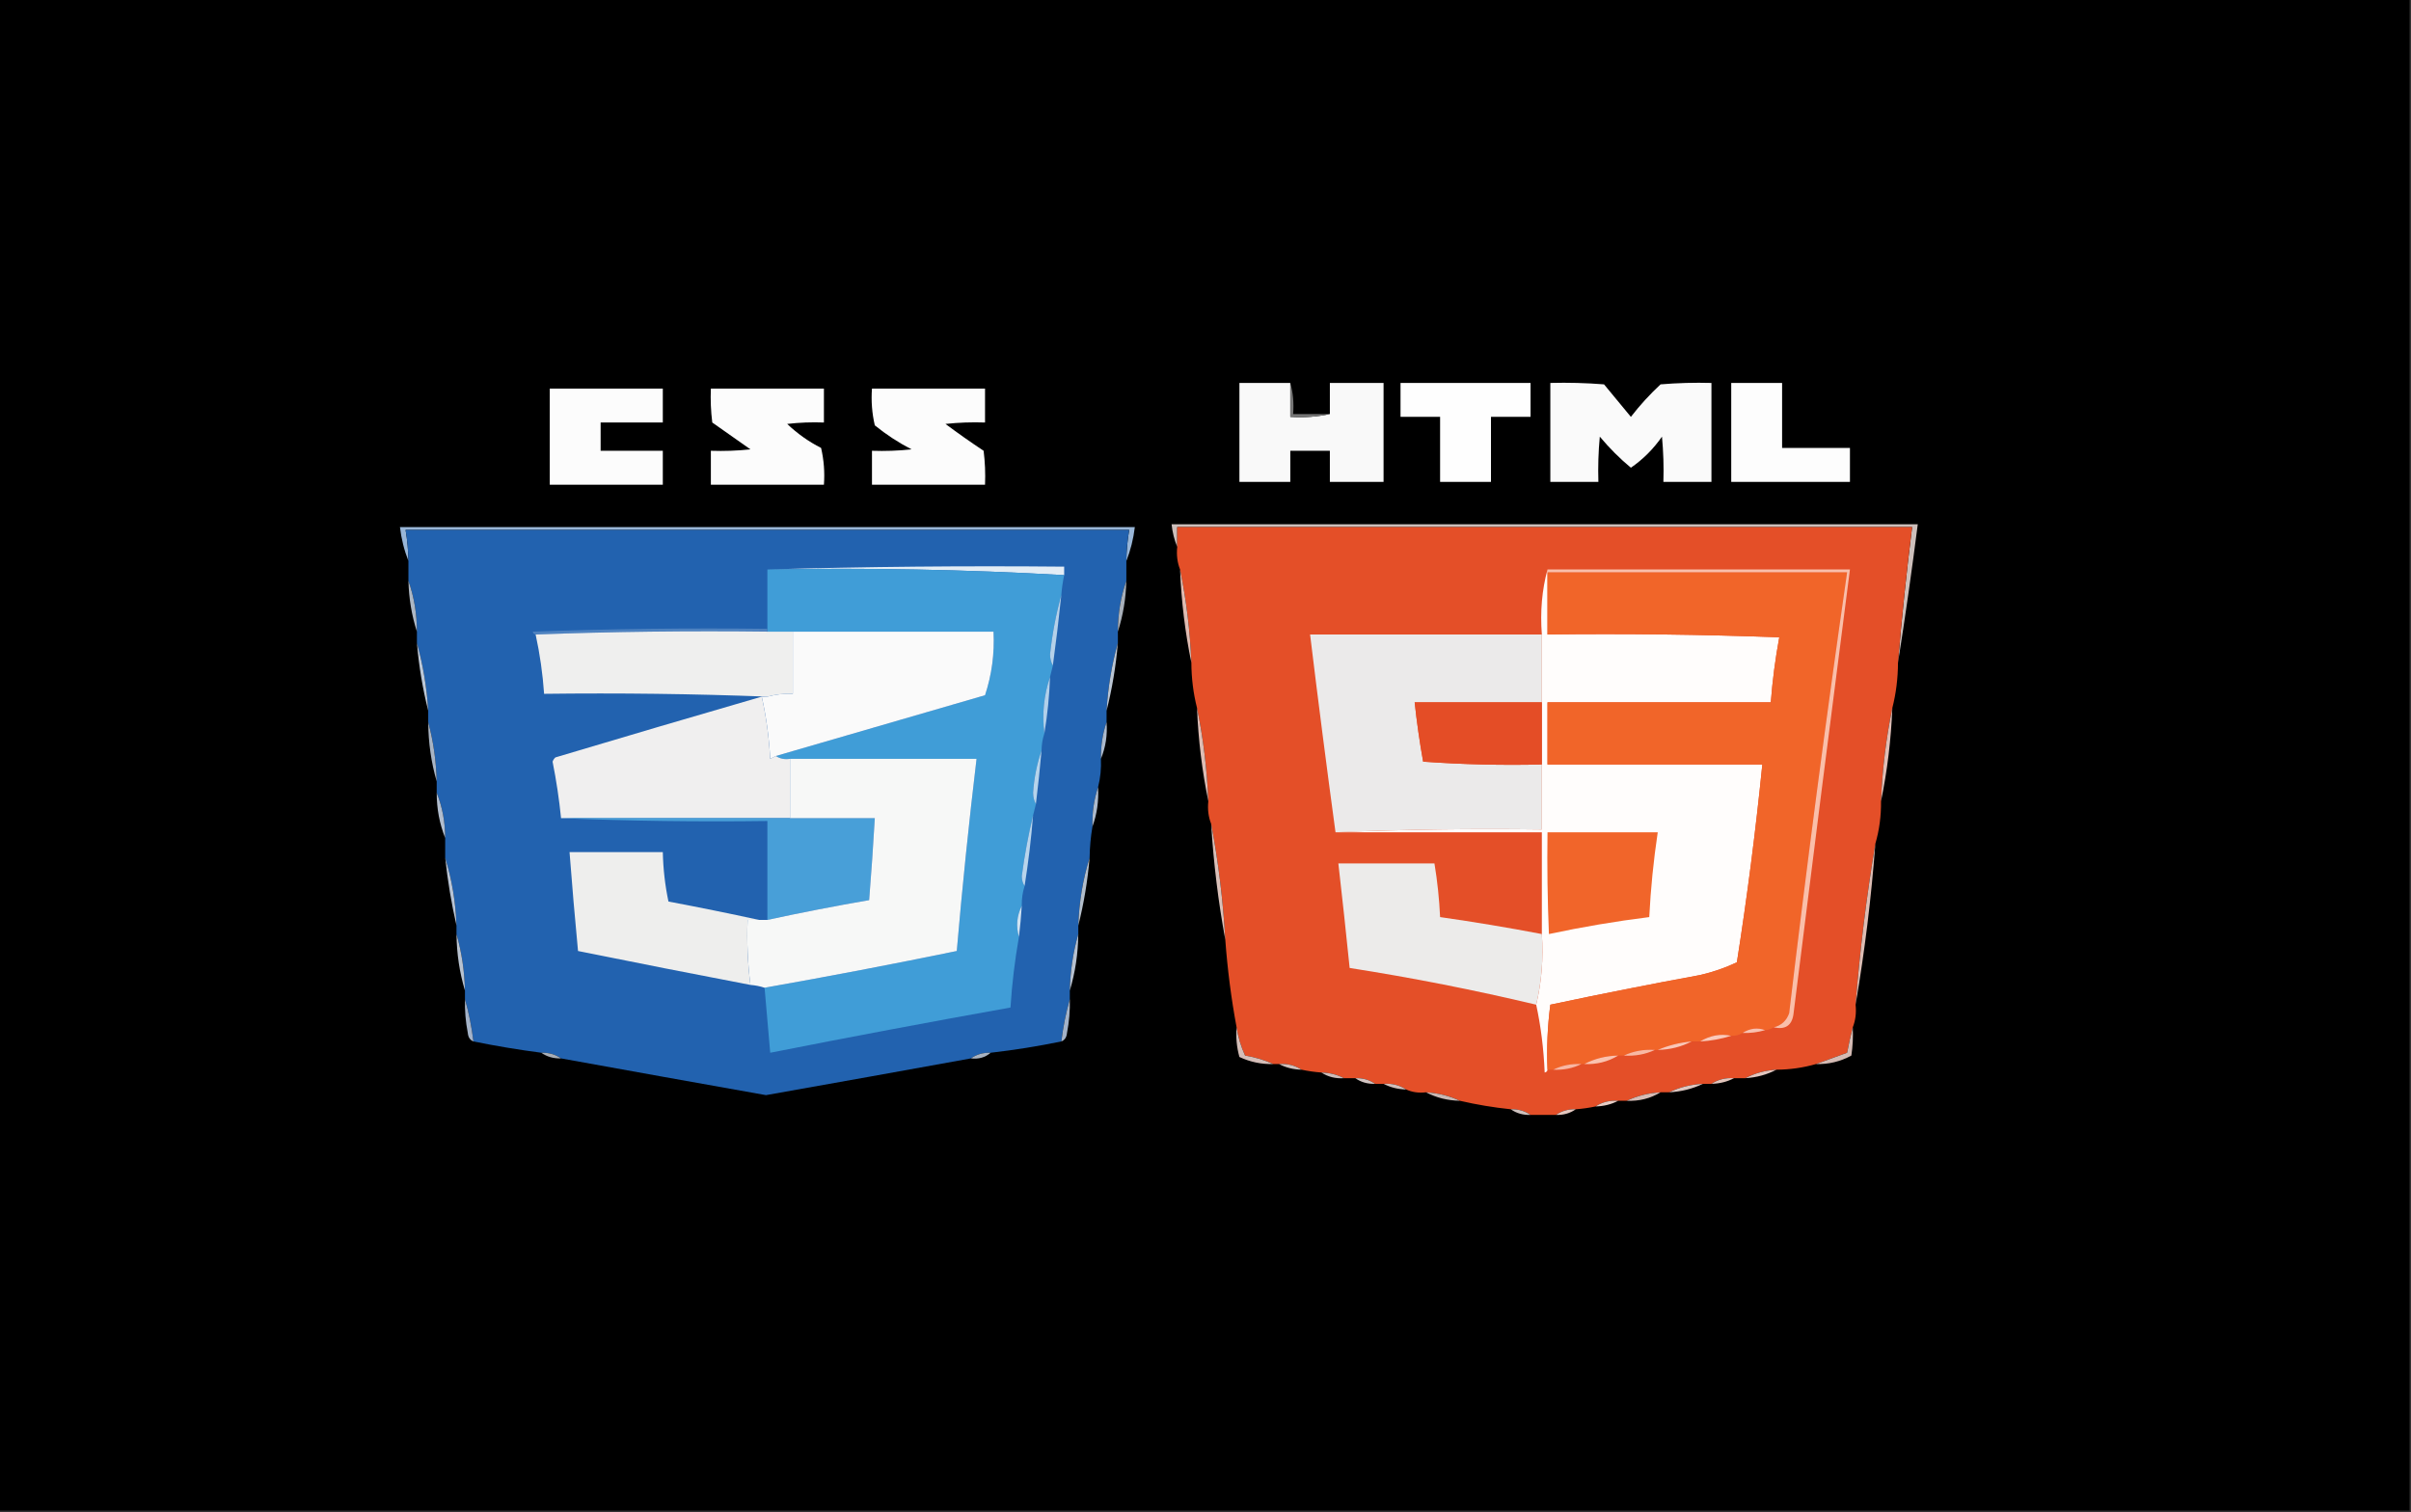 <?xml version="1.0" encoding="UTF-8"?>
<!DOCTYPE svg PUBLIC "-//W3C//DTD SVG 1.1//EN" "http://www.w3.org/Graphics/SVG/1.1/DTD/svg11.dtd">
<svg xmlns="http://www.w3.org/2000/svg" version="1.1" width="853px" height="535px" style="shape-rendering:geometricPrecision; text-rendering:geometricPrecision; image-rendering:optimizeQuality; fill-rule:evenodd; clip-rule:evenodd" xmlns:xlink="http://www.w3.org/1999/xlink">
<rect width="100%" height="100%" fill="#333333" stroke="none"/>
<g><path style="opacity:1" fill="#000000" d="M -0.5,-0.5 C 283.833,-0.5 568.167,-0.5 852.5,-0.5C 852.5,177.833 852.5,356.167 852.5,534.5C 568.167,534.5 283.833,534.5 -0.5,534.5C -0.5,356.167 -0.5,177.833 -0.5,-0.5 Z"/></g>
<g><path style="opacity:1" fill="#f9f9f9" d="M 456.5,135.5 C 456.5,139.5 456.5,143.5 456.5,147.5C 461.363,147.819 466.03,147.486 470.5,146.5C 470.5,142.833 470.5,139.167 470.5,135.5C 476.833,135.5 483.167,135.5 489.5,135.5C 489.5,147.167 489.5,158.833 489.5,170.5C 483.167,170.5 476.833,170.5 470.5,170.5C 470.5,166.833 470.5,163.167 470.5,159.5C 465.833,159.5 461.167,159.5 456.5,159.5C 456.5,163.167 456.5,166.833 456.5,170.5C 450.5,170.5 444.5,170.5 438.5,170.5C 438.5,158.833 438.5,147.167 438.5,135.5C 444.5,135.5 450.5,135.5 456.5,135.5 Z"/></g>
<g><path style="opacity:1" fill="#fefefe" d="M 495.5,135.5 C 510.833,135.5 526.167,135.5 541.5,135.5C 541.5,139.5 541.5,143.5 541.5,147.5C 536.833,147.5 532.167,147.5 527.5,147.5C 527.5,155.167 527.5,162.833 527.5,170.5C 521.5,170.5 515.5,170.5 509.5,170.5C 509.5,162.833 509.5,155.167 509.5,147.5C 504.833,147.5 500.167,147.5 495.5,147.5C 495.5,143.5 495.5,139.5 495.5,135.5 Z"/></g>
<g><path style="opacity:1" fill="#fafafa" d="M 548.5,135.5 C 554.842,135.334 561.175,135.5 567.5,136C 570.667,139.833 573.833,143.667 577,147.5C 580.141,143.424 583.641,139.59 587.5,136C 593.491,135.501 599.491,135.334 605.5,135.5C 605.5,147.167 605.5,158.833 605.5,170.5C 599.833,170.5 594.167,170.5 588.5,170.5C 588.666,165.156 588.499,159.823 588,154.5C 584.978,158.855 581.311,162.522 577,165.5C 573.039,162.206 569.373,158.539 566,154.5C 565.501,159.823 565.334,165.156 565.5,170.5C 559.833,170.5 554.167,170.5 548.5,170.5C 548.5,158.833 548.5,147.167 548.5,135.5 Z"/></g>
<g><path style="opacity:1" fill="#fdfdfd" d="M 612.5,135.5 C 618.5,135.5 624.5,135.5 630.5,135.5C 630.5,143.167 630.5,150.833 630.5,158.5C 638.5,158.5 646.5,158.5 654.5,158.5C 654.5,162.5 654.5,166.5 654.5,170.5C 640.5,170.5 626.5,170.5 612.5,170.5C 612.5,158.833 612.5,147.167 612.5,135.5 Z"/></g>
<g><path style="opacity:1" fill="#fcfcfc" d="M 194.5,137.5 C 207.833,137.5 221.167,137.5 234.5,137.5C 234.5,141.5 234.5,145.5 234.5,149.5C 227.167,149.5 219.833,149.5 212.5,149.5C 212.5,152.833 212.5,156.167 212.5,159.5C 219.833,159.5 227.167,159.5 234.5,159.5C 234.5,163.5 234.5,167.5 234.5,171.5C 221.167,171.5 207.833,171.5 194.5,171.5C 194.5,160.167 194.5,148.833 194.5,137.5 Z"/></g>
<g><path style="opacity:1" fill="#fcfcfc" d="M 251.5,137.5 C 264.833,137.5 278.167,137.5 291.5,137.5C 291.5,141.5 291.5,145.5 291.5,149.5C 287.154,149.334 282.821,149.501 278.5,150C 282.084,153.416 286.084,156.249 290.5,158.5C 291.492,162.783 291.826,167.116 291.5,171.5C 278.167,171.5 264.833,171.5 251.5,171.5C 251.5,167.5 251.5,163.5 251.5,159.5C 256.179,159.666 260.845,159.499 265.5,159C 261,155.833 256.5,152.667 252,149.5C 251.501,145.514 251.334,141.514 251.5,137.5 Z"/></g>
<g><path style="opacity:1" fill="#fcfcfc" d="M 308.5,137.5 C 321.833,137.5 335.167,137.5 348.5,137.5C 348.5,141.5 348.5,145.5 348.5,149.5C 343.821,149.334 339.155,149.501 334.5,150C 338.912,153.29 343.412,156.456 348,159.5C 348.499,163.486 348.666,167.486 348.5,171.5C 335.167,171.5 321.833,171.5 308.5,171.5C 308.5,167.5 308.5,163.5 308.5,159.5C 313.179,159.666 317.845,159.499 322.5,159C 317.886,156.624 313.552,153.791 309.5,150.5C 308.508,146.217 308.174,141.884 308.5,137.5 Z"/></g>
<g><path style="opacity:1" fill="#757575" d="M 456.5,135.5 C 457.482,138.962 457.815,142.629 457.5,146.5C 461.833,146.5 466.167,146.5 470.5,146.5C 466.03,147.486 461.363,147.819 456.5,147.5C 456.5,143.5 456.5,139.5 456.5,135.5 Z"/></g>
<g><path style="opacity:1" fill="#cdbfbb" d="M 671.5,234.5 C 672.838,218.466 674.504,202.466 676.5,186.5C 589.833,186.5 503.167,186.5 416.5,186.5C 416.5,188.833 416.5,191.167 416.5,193.5C 415.469,191.039 414.802,188.373 414.5,185.5C 502.5,185.5 590.5,185.5 678.5,185.5C 676.398,201.997 674.065,218.331 671.5,234.5 Z"/></g>
<g><path style="opacity:1" fill="#99b6d7" d="M 398.5,198.5 C 398.552,194.802 398.886,191.135 399.5,187.5C 314.167,187.5 228.833,187.5 143.5,187.5C 144.114,191.135 144.448,194.802 144.5,198.5C 143.008,194.736 142.008,190.736 141.5,186.5C 228.167,186.5 314.833,186.5 401.5,186.5C 400.992,190.736 399.992,194.736 398.5,198.5 Z"/></g>
<g><path style="opacity:1" fill="#2262af" d="M 398.5,198.5 C 398.5,200.833 398.5,203.167 398.5,205.5C 396.495,211.209 395.495,217.209 395.5,223.5C 395.5,224.833 395.5,226.167 395.5,227.5C 393.322,235.233 391.989,243.233 391.5,251.5C 391.5,252.833 391.5,254.167 391.5,255.5C 390.105,259.591 389.438,263.924 389.5,268.5C 389.658,271.902 389.324,275.236 388.5,278.5C 387.028,282.919 386.362,287.586 386.5,292.5C 385.886,296.135 385.552,299.802 385.5,303.5C 383.106,311.197 381.773,319.197 381.5,327.5C 381.5,328.5 381.5,329.5 381.5,330.5C 379.656,336.911 378.656,343.578 378.5,350.5C 378.5,351.5 378.5,352.5 378.5,353.5C 377.139,358.304 376.139,363.304 375.5,368.5C 367.238,370.204 358.905,371.538 350.5,372.5C 347.848,372.41 345.515,373.076 343.5,374.5C 319.349,378.886 295.183,383.22 271,387.5C 246.827,383.213 222.66,378.88 198.5,374.5C 196.485,373.076 194.152,372.41 191.5,372.5C 183.443,371.444 175.443,370.111 167.5,368.5C 166.861,363.304 165.861,358.304 164.5,353.5C 164.5,352.5 164.5,351.5 164.5,350.5C 164.344,343.578 163.344,336.911 161.5,330.5C 161.5,329.5 161.5,328.5 161.5,327.5C 161.227,319.197 159.894,311.197 157.5,303.5C 157.5,301.167 157.5,298.833 157.5,296.5C 157.504,290.858 156.504,285.525 154.5,280.5C 154.5,279.167 154.5,277.833 154.5,276.5C 154.322,269.251 153.322,262.251 151.5,255.5C 151.5,254.167 151.5,252.833 151.5,251.5C 151.011,243.233 149.678,235.233 147.5,227.5C 147.5,226.167 147.5,224.833 147.5,223.5C 147.505,217.209 146.505,211.209 144.5,205.5C 144.5,203.167 144.5,200.833 144.5,198.5C 144.448,194.802 144.114,191.135 143.5,187.5C 228.833,187.5 314.167,187.5 399.5,187.5C 398.886,191.135 398.552,194.802 398.5,198.5 Z"/></g>
<g><path style="opacity:1" fill="#e44f28" d="M 671.5,234.5 C 671.473,240.051 670.806,245.384 669.5,250.5C 667.281,261.257 665.948,272.257 665.5,283.5C 665.556,288.731 664.889,293.731 663.5,298.5C 660.346,317.265 658.012,336.265 656.5,355.5C 656.806,358.385 656.473,361.052 655.5,363.5C 654.756,366.36 654.089,369.36 653.5,372.5C 649.738,373.838 646.071,375.172 642.5,376.5C 637.934,377.807 633.267,378.474 628.5,378.5C 624.521,378.742 620.854,379.742 617.5,381.5C 616.167,381.5 614.833,381.5 613.5,381.5C 610.505,381.294 607.838,381.96 605.5,383.5C 604.5,383.5 603.5,383.5 602.5,383.5C 598.2,383.719 594.2,384.719 590.5,386.5C 589.5,386.5 588.5,386.5 587.5,386.5C 583.2,386.755 579.2,387.755 575.5,389.5C 574.5,389.5 573.5,389.5 572.5,389.5C 569.505,389.294 566.838,389.96 564.5,391.5C 562.194,391.993 559.861,392.326 557.5,392.5C 554.848,392.41 552.515,393.076 550.5,394.5C 547.5,394.5 544.5,394.5 541.5,394.5C 539.485,393.076 537.152,392.41 534.5,392.5C 528.432,391.871 522.432,390.871 516.5,389.5C 512.8,387.755 508.8,386.755 504.5,386.5C 501.941,386.802 499.607,386.468 497.5,385.5C 495.162,383.96 492.495,383.294 489.5,383.5C 488.5,383.5 487.5,383.5 486.5,383.5C 484.485,382.076 482.152,381.41 479.5,381.5C 478.167,381.5 476.833,381.5 475.5,381.5C 473.095,380.232 470.428,379.565 467.5,379.5C 465.139,379.326 462.806,378.993 460.5,378.5C 458.162,376.96 455.495,376.294 452.5,376.5C 451.833,376.5 451.167,376.5 450.5,376.5C 447.404,375.081 444.071,374.081 440.5,373.5C 439.02,370.241 438.02,366.908 437.5,363.5C 435.609,353.374 434.275,343.041 433.5,332.5C 432.719,318.59 431.053,304.923 428.5,291.5C 427.527,289.052 427.194,286.385 427.5,283.5C 427.052,272.257 425.719,261.257 423.5,250.5C 422.194,245.384 421.527,240.051 421.5,234.5C 421.052,223.257 419.719,212.257 417.5,201.5C 416.527,199.052 416.194,196.385 416.5,193.5C 416.5,191.167 416.5,188.833 416.5,186.5C 503.167,186.5 589.833,186.5 676.5,186.5C 674.504,202.466 672.838,218.466 671.5,234.5 Z"/></g>
<g><path style="opacity:1" fill="#e3edf6" d="M 271.5,201.5 C 306.329,200.502 341.329,200.168 376.5,200.5C 376.5,201.5 376.5,202.5 376.5,203.5C 341.722,201.517 306.722,200.85 271.5,201.5 Z"/></g>
<g><path style="opacity:1" fill="#fffdfc" d="M 547.5,201.5 C 547.5,201.833 547.5,202.167 547.5,202.5C 547.5,209.833 547.5,217.167 547.5,224.5C 574.841,224.167 602.175,224.5 629.5,225.5C 628.091,233.102 627.091,240.768 626.5,248.5C 600.167,248.5 573.833,248.5 547.5,248.5C 547.5,255.833 547.5,263.167 547.5,270.5C 572.833,270.5 598.167,270.5 623.5,270.5C 621.156,293.917 618.156,317.25 614.5,340.5C 610.378,342.452 606.045,343.952 601.5,345C 583.767,348.257 566.101,351.757 548.5,355.5C 547.503,363.138 547.169,370.804 547.5,378.5C 547.44,379.043 547.107,379.376 546.5,379.5C 546.148,371.125 545.148,363.125 543.5,355.5C 545.422,347.436 546.088,339.103 545.5,330.5C 545.5,318.5 545.5,306.5 545.5,294.5C 521.167,294.5 496.833,294.5 472.5,294.5C 496.661,293.502 520.994,293.169 545.5,293.5C 545.5,285.833 545.5,278.167 545.5,270.5C 545.5,263.167 545.5,255.833 545.5,248.5C 545.5,240.5 545.5,232.5 545.5,224.5C 544.868,216.427 545.535,208.76 547.5,201.5 Z"/></g>
<g><path style="opacity:1" fill="#409dd7" d="M 271.5,201.5 C 306.722,200.85 341.722,201.517 376.5,203.5C 376.007,205.806 375.674,208.139 375.5,210.5C 373.623,217.257 372.29,224.257 371.5,231.5C 371.511,233.045 371.844,234.378 372.5,235.5C 372.167,236.833 371.833,238.167 371.5,239.5C 369.289,246.075 368.622,252.741 369.5,259.5C 368.85,261.435 368.517,263.435 368.5,265.5C 366.863,270.238 365.863,275.238 365.5,280.5C 365.511,282.045 365.844,283.378 366.5,284.5C 366.167,285.833 365.833,287.167 365.5,288.5C 363.809,295.462 362.476,302.629 361.5,310C 361.514,311.385 361.848,312.551 362.5,313.5C 361.781,315.764 361.448,318.097 361.5,320.5C 359.73,324.094 359.397,327.76 360.5,331.5C 359.04,339.762 358.04,348.095 357.5,356.5C 329.115,361.577 300.782,366.91 272.5,372.5C 271.803,364.777 271.136,357.11 270.5,349.5C 293.233,345.483 315.9,341.15 338.5,336.5C 340.455,313.801 342.788,291.135 345.5,268.5C 323.5,268.5 301.5,268.5 279.5,268.5C 277.585,268.784 275.919,268.451 274.5,267.5C 299.148,260.337 323.815,253.171 348.5,246C 350.9,238.726 351.9,231.226 351.5,223.5C 327.833,223.5 304.167,223.5 280.5,223.5C 277.5,223.5 274.5,223.5 271.5,223.5C 271.5,223.167 271.5,222.833 271.5,222.5C 271.5,215.5 271.5,208.5 271.5,201.5 Z"/></g>
<g><path style="opacity:1" fill="#f16529" d="M 547.5,202.5 C 582.833,202.5 618.167,202.5 653.5,202.5C 646.014,254.39 639.18,306.39 633,358.5C 632.039,361.215 630.206,362.882 627.5,363.5C 626.609,364.11 625.609,364.443 624.5,364.5C 621.756,363.509 619.089,363.843 616.5,365.5C 615.292,366.234 613.959,366.567 612.5,366.5C 608.683,365.697 605.016,366.363 601.5,368.5C 600.5,368.5 599.5,368.5 598.5,368.5C 594.239,368.898 590.239,369.898 586.5,371.5C 586.167,371.5 585.833,371.5 585.5,371.5C 581.542,371.251 577.876,371.918 574.5,373.5C 573.833,373.5 573.167,373.5 572.5,373.5C 568.163,373.584 564.163,374.584 560.5,376.5C 560.167,376.5 559.833,376.5 559.5,376.5C 555.878,376.322 552.544,376.989 549.5,378.5C 548.833,378.5 548.167,378.5 547.5,378.5C 547.169,370.804 547.503,363.138 548.5,355.5C 566.101,351.757 583.767,348.257 601.5,345C 606.045,343.952 610.378,342.452 614.5,340.5C 618.156,317.25 621.156,293.917 623.5,270.5C 598.167,270.5 572.833,270.5 547.5,270.5C 547.5,263.167 547.5,255.833 547.5,248.5C 573.833,248.5 600.167,248.5 626.5,248.5C 627.091,240.768 628.091,233.102 629.5,225.5C 602.175,224.5 574.841,224.167 547.5,224.5C 547.5,217.167 547.5,209.833 547.5,202.5 Z"/></g>
<g><path style="opacity:1" fill="#e0bcb2" d="M 417.5,201.5 C 419.719,212.257 421.052,223.257 421.5,234.5C 419.281,223.743 417.948,212.743 417.5,201.5 Z"/></g>
<g><path style="opacity:1" fill="#adb7c4" d="M 144.5,205.5 C 146.505,211.209 147.505,217.209 147.5,223.5C 145.656,217.767 144.656,211.767 144.5,205.5 Z"/></g>
<g><path style="opacity:1" fill="#b5d1e9" d="M 375.5,210.5 C 374.631,218.846 373.631,227.179 372.5,235.5C 371.844,234.378 371.511,233.045 371.5,231.5C 372.29,224.257 373.623,217.257 375.5,210.5 Z"/></g>
<g><path style="opacity:1" fill="#a8b0ba" d="M 398.5,205.5 C 398.344,211.767 397.344,217.767 395.5,223.5C 395.495,217.209 396.495,211.209 398.5,205.5 Z"/></g>
<g><path style="opacity:1" fill="#4e82c0" d="M 271.5,222.5 C 271.5,222.833 271.5,223.167 271.5,223.5C 243.995,223.169 216.662,223.502 189.5,224.5C 188.957,224.44 188.624,224.107 188.5,223.5C 216.159,222.5 243.825,222.167 271.5,222.5 Z"/></g>
<g><path style="opacity:1" fill="#efefee" d="M 271.5,223.5 C 274.5,223.5 277.5,223.5 280.5,223.5C 280.5,230.833 280.5,238.167 280.5,245.5C 277.43,245.368 274.43,245.701 271.5,246.5C 245.339,245.502 219.005,245.169 192.5,245.5C 192.01,238.416 191.01,231.416 189.5,224.5C 216.662,223.502 243.995,223.169 271.5,223.5 Z"/></g>
<g><path style="opacity:1" fill="#fafafa" d="M 280.5,223.5 C 304.167,223.5 327.833,223.5 351.5,223.5C 351.9,231.226 350.9,238.726 348.5,246C 323.815,253.171 299.148,260.337 274.5,267.5C 273.85,267.804 273.183,268.137 272.5,268.5C 272.087,260.921 271.087,253.588 269.5,246.5C 270.167,246.5 270.833,246.5 271.5,246.5C 274.43,245.701 277.43,245.368 280.5,245.5C 280.5,238.167 280.5,230.833 280.5,223.5 Z"/></g>
<g><path style="opacity:1" fill="#ebeaea" d="M 545.5,224.5 C 545.5,232.5 545.5,240.5 545.5,248.5C 530.5,248.5 515.5,248.5 500.5,248.5C 501.255,255.544 502.255,262.544 503.5,269.5C 517.484,270.499 531.484,270.833 545.5,270.5C 545.5,278.167 545.5,285.833 545.5,293.5C 520.994,293.169 496.661,293.502 472.5,294.5C 469.353,271.324 466.353,247.991 463.5,224.5C 490.833,224.5 518.167,224.5 545.5,224.5 Z"/></g>
<g><path style="opacity:1" fill="#bcc8d8" d="M 147.5,227.5 C 149.678,235.233 151.011,243.233 151.5,251.5C 149.537,243.722 148.204,235.722 147.5,227.5 Z"/></g>
<g><path style="opacity:1" fill="#bbc6d4" d="M 395.5,227.5 C 394.804,235.725 393.471,243.725 391.5,251.5C 391.989,243.233 393.322,235.233 395.5,227.5 Z"/></g>
<g><path style="opacity:1" fill="#b1d0ea" d="M 371.5,239.5 C 371.27,246.214 370.603,252.88 369.5,259.5C 368.622,252.741 369.289,246.075 371.5,239.5 Z"/></g>
<g><path style="opacity:1" fill="#e44d26" d="M 545.5,248.5 C 545.5,255.833 545.5,263.167 545.5,270.5C 531.484,270.833 517.484,270.499 503.5,269.5C 502.255,262.544 501.255,255.544 500.5,248.5C 515.5,248.5 530.5,248.5 545.5,248.5 Z"/></g>
<g><path style="opacity:1" fill="#debdb5" d="M 423.5,250.5 C 425.719,261.257 427.052,272.257 427.5,283.5C 425.281,272.743 423.948,261.743 423.5,250.5 Z"/></g>
<g><path style="opacity:1" fill="#a8b4c4" d="M 151.5,255.5 C 153.322,262.251 154.322,269.251 154.5,276.5C 152.547,269.766 151.547,262.766 151.5,255.5 Z"/></g>
<g><path style="opacity:1" fill="#acbacd" d="M 391.5,255.5 C 391.844,260.122 391.177,264.455 389.5,268.5C 389.438,263.924 390.105,259.591 391.5,255.5 Z"/></g>
<g><path style="opacity:1" fill="#f0efef" d="M 269.5,246.5 C 271.087,253.588 272.087,260.921 272.5,268.5C 273.183,268.137 273.85,267.804 274.5,267.5C 275.919,268.451 277.585,268.784 279.5,268.5C 279.5,275.5 279.5,282.5 279.5,289.5C 252.5,289.5 225.5,289.5 198.5,289.5C 197.826,282.777 196.826,276.11 195.5,269.5C 195.709,268.914 196.043,268.414 196.5,268C 220.815,260.728 245.149,253.561 269.5,246.5 Z"/></g>
<g><path style="opacity:1" fill="#e0beb6" d="M 669.5,250.5 C 669.052,261.743 667.719,272.743 665.5,283.5C 665.948,272.257 667.281,261.257 669.5,250.5 Z"/></g>
<g><path style="opacity:1" fill="#b6d4eb" d="M 368.5,265.5 C 367.942,271.846 367.276,278.179 366.5,284.5C 365.844,283.378 365.511,282.045 365.5,280.5C 365.863,275.238 366.863,270.238 368.5,265.5 Z"/></g>
<g><path style="opacity:1" fill="#adbacc" d="M 388.5,278.5 C 388.771,283.434 388.104,288.1 386.5,292.5C 386.362,287.586 387.028,282.919 388.5,278.5 Z"/></g>
<g><path style="opacity:1" fill="#b1bdce" d="M 154.5,280.5 C 156.504,285.525 157.504,290.858 157.5,296.5C 155.496,291.475 154.496,286.142 154.5,280.5 Z"/></g>
<g><path style="opacity:1" fill="#f9bfaa" d="M 547.5,202.5 C 547.5,202.167 547.5,201.833 547.5,201.5C 583.167,201.5 618.833,201.5 654.5,201.5C 647.715,253.947 641.048,306.447 634.5,359C 633.898,362.922 631.565,364.422 627.5,363.5C 630.206,362.882 632.039,361.215 633,358.5C 639.18,306.39 646.014,254.39 653.5,202.5C 618.167,202.5 582.833,202.5 547.5,202.5 Z"/></g>
<g><path style="opacity:1" fill="#489fd8" d="M 198.5,289.5 C 225.5,289.5 252.5,289.5 279.5,289.5C 289.5,289.5 299.5,289.5 309.5,289.5C 308.944,299.181 308.277,308.847 307.5,318.5C 295.441,320.578 283.441,322.912 271.5,325.5C 271.5,313.833 271.5,302.167 271.5,290.5C 246.994,290.831 222.661,290.498 198.5,289.5 Z"/></g>
<g><path style="opacity:1" fill="#b9d5ec" d="M 365.5,288.5 C 364.827,296.873 363.827,305.206 362.5,313.5C 361.848,312.551 361.514,311.385 361.5,310C 362.476,302.629 363.809,295.462 365.5,288.5 Z"/></g>
<g><path style="opacity:1" fill="#f1652a" d="M 547.5,294.5 C 560.5,294.5 573.5,294.5 586.5,294.5C 585.007,304.448 584.007,314.448 583.5,324.5C 571.563,325.991 559.73,327.991 548,330.5C 547.5,318.505 547.333,306.505 547.5,294.5 Z"/></g>
<g><path style="opacity:1" fill="#f7f8f7" d="M 279.5,268.5 C 301.5,268.5 323.5,268.5 345.5,268.5C 342.788,291.135 340.455,313.801 338.5,336.5C 315.9,341.15 293.233,345.483 270.5,349.5C 268.883,348.962 267.216,348.629 265.5,348.5C 264.534,340.92 264.201,333.253 264.5,325.5C 265.833,325.5 267.167,325.5 268.5,325.5C 269.5,325.5 270.5,325.5 271.5,325.5C 283.441,322.912 295.441,320.578 307.5,318.5C 308.277,308.847 308.944,299.181 309.5,289.5C 299.5,289.5 289.5,289.5 279.5,289.5C 279.5,282.5 279.5,275.5 279.5,268.5 Z"/></g>
<g><path style="opacity:1" fill="#ecebea" d="M 545.5,330.5 C 546.088,339.103 545.422,347.436 543.5,355.5C 521.707,350.311 499.707,345.978 477.5,342.5C 476.249,330.155 474.915,317.822 473.5,305.5C 484.833,305.5 496.167,305.5 507.5,305.5C 508.541,311.79 509.208,318.123 509.5,324.5C 521.545,326.221 533.545,328.221 545.5,330.5 Z"/></g>
<g><path style="opacity:1" fill="#b8c4d5" d="M 157.5,303.5 C 159.894,311.197 161.227,319.197 161.5,327.5C 159.716,319.702 158.383,311.702 157.5,303.5 Z"/></g>
<g><path style="opacity:1" fill="#b3becb" d="M 385.5,303.5 C 384.795,311.732 383.461,319.732 381.5,327.5C 381.773,319.197 383.106,311.197 385.5,303.5 Z"/></g>
<g><path style="opacity:1" fill="#dac0b9" d="M 428.5,291.5 C 431.053,304.923 432.719,318.59 433.5,332.5C 431.013,319.069 429.346,305.402 428.5,291.5 Z"/></g>
<g><path style="opacity:1" fill="#eeeeed" d="M 268.5,325.5 C 267.167,325.5 265.833,325.5 264.5,325.5C 264.201,333.253 264.534,340.92 265.5,348.5C 245.125,344.605 224.792,340.605 204.5,336.5C 203.389,324.838 202.389,313.171 201.5,301.5C 212.5,301.5 223.5,301.5 234.5,301.5C 234.623,307.438 235.289,313.272 236.5,319C 247.324,321.039 257.99,323.205 268.5,325.5 Z"/></g>
<g><path style="opacity:1" fill="#d0e3f2" d="M 361.5,320.5 C 361.276,324.179 360.942,327.846 360.5,331.5C 359.397,327.76 359.73,324.094 361.5,320.5 Z"/></g>
<g><path style="opacity:1" fill="#ddbdb4" d="M 663.5,298.5 C 662.053,317.742 659.72,336.742 656.5,355.5C 658.012,336.265 660.346,317.265 663.5,298.5 Z"/></g>
<g><path style="opacity:1" fill="#b8c2d0" d="M 161.5,330.5 C 163.344,336.911 164.344,343.578 164.5,350.5C 162.579,344.1 161.579,337.433 161.5,330.5 Z"/></g>
<g><path style="opacity:1" fill="#b7c1cf" d="M 381.5,330.5 C 381.421,337.433 380.421,344.1 378.5,350.5C 378.656,343.578 379.656,336.911 381.5,330.5 Z"/></g>
<g><path style="opacity:1" fill="#a4b3c9" d="M 164.5,353.5 C 165.861,358.304 166.861,363.304 167.5,368.5C 166.307,368.03 165.64,367.03 165.5,365.5C 164.726,361.535 164.393,357.535 164.5,353.5 Z"/></g>
<g><path style="opacity:1" fill="#a4b3c8" d="M 378.5,353.5 C 378.607,357.535 378.274,361.535 377.5,365.5C 377.36,367.03 376.693,368.03 375.5,368.5C 376.139,363.304 377.139,358.304 378.5,353.5 Z"/></g>
<g><path style="opacity:1" fill="#f9c1b0" d="M 624.5,364.5 C 621.904,365.265 619.237,365.599 616.5,365.5C 619.089,363.843 621.756,363.509 624.5,364.5 Z"/></g>
<g><path style="opacity:1" fill="#facaba" d="M 612.5,366.5 C 608.929,367.642 605.262,368.309 601.5,368.5C 605.016,366.363 608.683,365.697 612.5,366.5 Z"/></g>
<g><path style="opacity:1" fill="#d5beb8" d="M 437.5,363.5 C 438.02,366.908 439.02,370.241 440.5,373.5C 444.071,374.081 447.404,375.081 450.5,376.5C 446.298,376.616 442.298,375.783 438.5,374C 437.544,370.606 437.211,367.106 437.5,363.5 Z"/></g>
<g><path style="opacity:1" fill="#f9c7b7" d="M 598.5,368.5 C 594.837,370.416 590.837,371.416 586.5,371.5C 590.239,369.898 594.239,368.898 598.5,368.5 Z"/></g>
<g><path style="opacity:1" fill="#a8aeb6" d="M 191.5,372.5 C 194.152,372.41 196.485,373.076 198.5,374.5C 195.848,374.59 193.515,373.924 191.5,372.5 Z"/></g>
<g><path style="opacity:1" fill="#f8b9a5" d="M 585.5,371.5 C 582.124,373.082 578.458,373.749 574.5,373.5C 577.876,371.918 581.542,371.251 585.5,371.5 Z"/></g>
<g><path style="opacity:1" fill="#a8b3c2" d="M 350.5,372.5 C 348.562,374.163 346.228,374.829 343.5,374.5C 345.515,373.076 347.848,372.41 350.5,372.5 Z"/></g>
<g><path style="opacity:1" fill="#fac2af" d="M 572.5,373.5 C 568.902,375.692 564.902,376.692 560.5,376.5C 564.163,374.584 568.163,373.584 572.5,373.5 Z"/></g>
<g><path style="opacity:1" fill="#d5bbb4" d="M 655.5,363.5 C 655.665,366.85 655.498,370.183 655,373.5C 651.116,375.627 646.949,376.627 642.5,376.5C 646.071,375.172 649.738,373.838 653.5,372.5C 654.089,369.36 654.756,366.36 655.5,363.5 Z"/></g>
<g><path style="opacity:1" fill="#d0c0bb" d="M 452.5,376.5 C 455.495,376.294 458.162,376.96 460.5,378.5C 457.572,378.435 454.905,377.768 452.5,376.5 Z"/></g>
<g><path style="opacity:1" fill="#f8b7a3" d="M 559.5,376.5 C 556.456,378.011 553.122,378.678 549.5,378.5C 552.544,376.989 555.878,376.322 559.5,376.5 Z"/></g>
<g><path style="opacity:1" fill="#cbbcb9" d="M 467.5,379.5 C 470.428,379.565 473.095,380.232 475.5,381.5C 472.505,381.706 469.838,381.04 467.5,379.5 Z"/></g>
<g><path style="opacity:1" fill="#e1c6bf" d="M 628.5,378.5 C 625.146,380.258 621.479,381.258 617.5,381.5C 620.854,379.742 624.521,378.742 628.5,378.5 Z"/></g>
<g><path style="opacity:1" fill="#d2c4c1" d="M 479.5,381.5 C 482.152,381.41 484.485,382.076 486.5,383.5C 483.848,383.59 481.515,382.924 479.5,381.5 Z"/></g>
<g><path style="opacity:1" fill="#e3c5bc" d="M 613.5,381.5 C 611.095,382.768 608.428,383.435 605.5,383.5C 607.838,381.96 610.505,381.294 613.5,381.5 Z"/></g>
<g><path style="opacity:1" fill="#d0bfbb" d="M 489.5,383.5 C 492.495,383.294 495.162,383.96 497.5,385.5C 494.572,385.435 491.905,384.768 489.5,383.5 Z"/></g>
<g><path style="opacity:1" fill="#dec7c1" d="M 602.5,383.5 C 598.8,385.281 594.8,386.281 590.5,386.5C 594.2,384.719 598.2,383.719 602.5,383.5 Z"/></g>
<g><path style="opacity:1" fill="#c8b8b4" d="M 504.5,386.5 C 508.8,386.755 512.8,387.755 516.5,389.5C 512.163,389.416 508.163,388.416 504.5,386.5 Z"/></g>
<g><path style="opacity:1" fill="#d5bbb5" d="M 587.5,386.5 C 583.902,388.692 579.902,389.692 575.5,389.5C 579.2,387.755 583.2,386.755 587.5,386.5 Z"/></g>
<g><path style="opacity:1" fill="#e7cdc6" d="M 572.5,389.5 C 570.095,390.768 567.428,391.435 564.5,391.5C 566.838,389.96 569.505,389.294 572.5,389.5 Z"/></g>
<g><path style="opacity:1" fill="#cec1be" d="M 534.5,392.5 C 537.152,392.41 539.485,393.076 541.5,394.5C 538.848,394.59 536.515,393.924 534.5,392.5 Z"/></g>
<g><path style="opacity:1" fill="#e5c8c0" d="M 557.5,392.5 C 555.485,393.924 553.152,394.59 550.5,394.5C 552.515,393.076 554.848,392.41 557.5,392.5 Z"/></g>
</svg>
